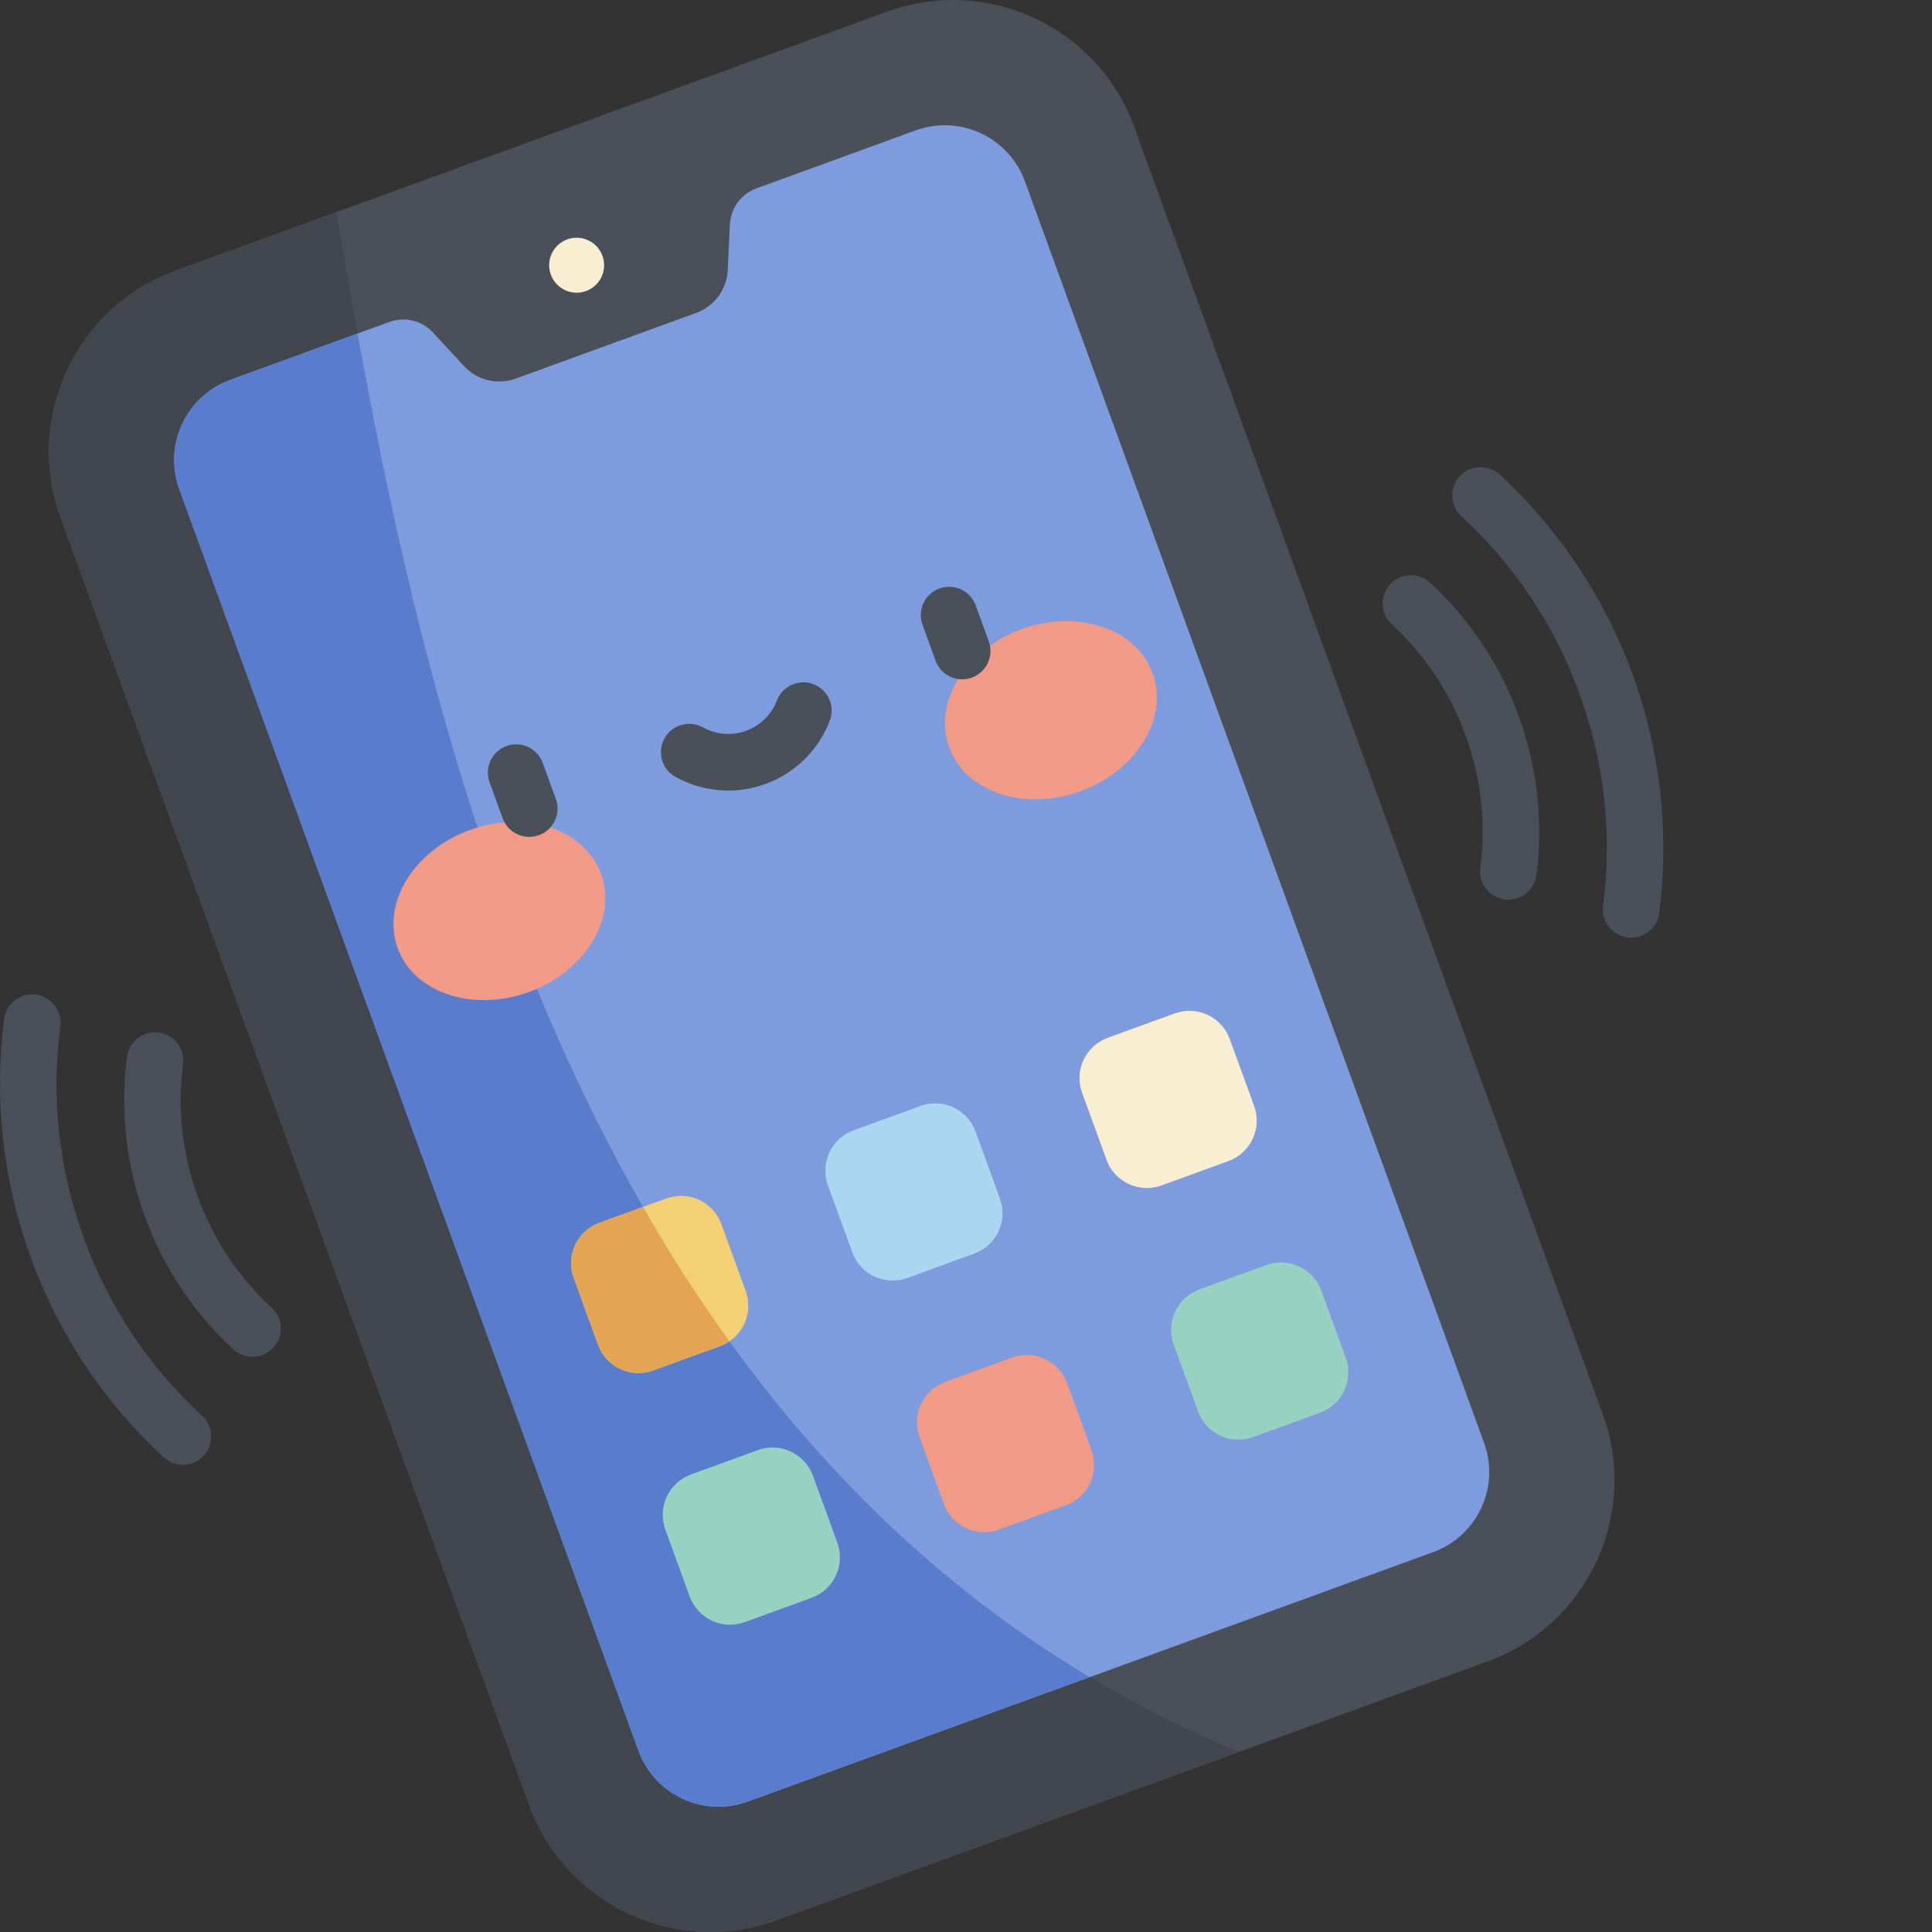 <svg xmlns="http://www.w3.org/2000/svg" xmlns:xlink="http://www.w3.org/1999/xlink" xmlns:svgjs="http://svgjs.com/svgjs" version="1.1" width="512" height="512" x="0" y="0" viewBox="0 0 512 512" style="enable-background:new 0 0 512 512" xml:space="preserve" class=""><rect x="0" y="0" width="512" height="512" fill="#333333" stroke="none"/><g><path xmlns="http://www.w3.org/2000/svg" d="m394.199 440.312-188.453 68.59c-26.531 9.656-55.867-4.023-65.527-30.555l-124.16-341.133c-9.656-26.531 4.023-55.871 30.555-65.527l188.453-68.59c26.535-9.656 55.871 4.023 65.527 30.555l124.164 341.133c9.656 26.531-4.027 55.871-30.559 65.527zm0 0" fill="#495059" data-original="#495059"/><path xmlns="http://www.w3.org/2000/svg" d="m205.746 508.902 122.543-44.602c-182.477-75.797-219.5-293.949-239.172-408.082l-42.504 15.469c-26.531 9.656-40.211 38.996-30.555 65.527l124.16 341.133c9.66 26.531 38.996 40.211 65.527 30.555zm0 0" fill="#41464f" data-original="#41464f"/><path xmlns="http://www.w3.org/2000/svg" d="m242.656 34.559-42.176 15.348c-4.059 1.48-6.84 5.25-7.043 9.57l-.574 12.09c-.246 5.121-3.539 9.594-8.355 11.352l-47.855 17.414c-4.816 1.754-10.219.445-13.695-3.324l-8.215-8.891c-2.93-3.176-7.484-4.281-11.547-2.801l-42.172 15.348c-11.727 4.27-17.773 17.234-13.508 28.961l121.68 334.312c4.27 11.727 17.234 17.773 28.961 13.504l181.637-66.105c11.727-4.27 17.77-17.234 13.504-28.961l-121.68-334.312c-4.27-11.727-17.234-17.773-28.961-13.504zm0 0" fill="#7e9bde" data-original="#7e9bde"/><path xmlns="http://www.w3.org/2000/svg" d="m198.156 477.441 90.633-32.984c-134.484-80.402-174.23-247.043-194.027-356.07l-33.738 12.281c-11.727 4.266-17.773 17.23-13.508 28.961l121.68 334.309c4.27 11.727 17.238 17.773 28.961 13.504zm0 0" fill="#5a7ccc" data-original="#5a7ccc"/><path xmlns="http://www.w3.org/2000/svg" d="m190.824 356.734-17.734 6.453c-5.91 2.152-12.441-.895-14.59-6.801l-6.457-17.738c-2.152-5.91.895-12.441 6.801-14.59l17.738-6.457c5.91-2.148 12.441.898 14.59 6.805l6.457 17.738c2.148 5.906-.895 12.438-6.805 14.59zm0 0" fill="#f2d073" data-original="#f2d073"/><path xmlns="http://www.w3.org/2000/svg" d="m193.305 355.457c-8.297-11.496-15.91-23.406-22.902-35.605l-11.555 4.207c-5.91 2.148-8.957 8.68-6.805 14.59l6.457 17.738c2.148 5.906 8.68 8.953 14.59 6.801l17.738-6.453c.895-.328 1.719-.766 2.477-1.277zm0 0" fill="#e3a554" data-original="#e3a554"/><path xmlns="http://www.w3.org/2000/svg" d="m258.191 332.215-17.738 6.457c-5.906 2.148-12.441-.898-14.59-6.805l-6.457-17.738c-2.148-5.906.898-12.438 6.805-14.59l17.738-6.453c5.906-2.152 12.438.895 14.59 6.801l6.453 17.738c2.152 5.906-.895 12.438-6.801 14.59zm0 0" fill="#aad7ef" data-original="#aad7ef"/><path xmlns="http://www.w3.org/2000/svg" d="m325.555 307.695-17.738 6.457c-5.906 2.148-12.438-.895-14.59-6.805l-6.457-17.738c-2.148-5.906.898-12.438 6.805-14.59l17.738-6.453c5.906-2.152 12.441.895 14.59 6.801l6.457 17.738c2.148 5.91-.895 12.441-6.805 14.59zm0 0" fill="#f8eed1" data-original="#f8eed1"/><path xmlns="http://www.w3.org/2000/svg" d="m215.102 423.426-17.738 6.457c-5.91 2.148-12.441-.898-14.59-6.805l-6.457-17.738c-2.148-5.906.895-12.441 6.801-14.59l17.738-6.457c5.91-2.148 12.441.898 14.59 6.805l6.457 17.738c2.152 5.906-.895 12.438-6.801 14.59zm0 0" fill="#97d1c2" data-original="#97d1c2"/><path xmlns="http://www.w3.org/2000/svg" d="m282.465 398.906-17.738 6.457c-5.91 2.148-12.441-.898-14.59-6.805l-6.457-17.738c-2.148-5.906.895-12.438 6.805-14.59l17.738-6.457c5.906-2.148 12.438.898 14.59 6.805l6.453 17.738c2.152 5.906-.895 12.441-6.801 14.59zm0 0" fill="#f19a87" data-original="#f19a87"/><path xmlns="http://www.w3.org/2000/svg" d="m349.828 374.387-17.738 6.457c-5.906 2.148-12.438-.898-14.59-6.805l-6.453-17.738c-2.152-5.906.895-12.438 6.801-14.59l17.738-6.453c5.906-2.152 12.441.895 14.59 6.801l6.457 17.738c2.148 5.91-.898 12.441-6.805 14.59zm0 0" fill="#97d1c2" data-original="#97d1c2"/><path xmlns="http://www.w3.org/2000/svg" d="m159.305 231.617c-4.316-11.859-19.891-17.082-34.781-11.66-14.895 5.418-23.469 19.426-19.152 31.285 4.316 11.863 19.891 17.082 34.781 11.66 14.895-5.418 23.469-19.426 19.152-31.285zm0 0" fill="#f19a87" data-original="#f19a87"/><path xmlns="http://www.w3.org/2000/svg" d="m251.539 198.035c4.316 11.859 19.887 17.078 34.781 11.66 14.891-5.422 23.465-19.43 19.148-31.289s-19.887-17.082-34.781-11.66c-14.891 5.422-23.465 19.43-19.148 31.289zm0 0" fill="#f19a87" data-original="#f19a87"/><g xmlns="http://www.w3.org/2000/svg" fill="#495059"><path d="m140.258 221.785c-3.062 0-5.938-1.891-7.047-4.938l-3.465-9.523c-1.418-3.891.59-8.195 4.48-9.609 3.891-1.418 8.195.59 9.613 4.48l3.469 9.523c1.414 3.891-.59 8.195-4.484 9.613-.848.309-1.715.453-2.566.453zm0 0" fill="#495059" data-original="#495059"/><path d="m254.988 180.027c-3.062 0-5.938-1.891-7.047-4.938l-3.465-9.523c-1.418-3.891.59-8.195 4.48-9.609 3.895-1.418 8.195.59 9.613 4.48l3.465 9.523c1.418 3.891-.59 8.195-4.48 9.609-.848.312-1.715.457-2.566.457zm0 0" fill="#495059" data-original="#495059"/><path d="m192.996 209.504c-4.828 0-9.641-1.215-13.973-3.609-3.625-2.004-4.938-6.566-2.934-10.191s6.566-4.938 10.191-2.934c3.512 1.941 7.68 2.27 11.438.898 3.758-1.367 6.742-4.297 8.184-8.043 1.488-3.863 5.832-5.789 9.695-4.301 3.863 1.488 5.789 5.828 4.301 9.695-3.004 7.789-9.215 13.895-17.051 16.746-3.191 1.16-6.527 1.738-9.852 1.738zm0 0" fill="#495059" data-original="#495059"/><path d="m399.754 238.43c-.324 0-.648-.023-.973-.062-4.109-.531-7.008-4.293-6.477-8.398 1.539-11.918.219-23.73-3.922-35.105-4.141-11.379-10.723-21.273-19.562-29.414-3.047-2.805-3.242-7.551-.438-10.598 2.805-3.043 7.551-3.242 10.598-.438 10.473 9.645 18.598 21.855 23.496 35.316 4.902 13.461 6.527 28.039 4.703 42.16-.488 3.781-3.715 6.539-7.426 6.539zm0 0" fill="#495059" data-original="#495059"/><path d="m432.297 248.496c-.32 0-.645-.02-.973-.062-4.105-.531-7.008-4.293-6.477-8.398 2.465-19.07.355-37.965-6.27-56.164-6.621-18.199-17.152-34.031-31.297-47.055-3.047-2.805-3.242-7.547-.438-10.598 2.805-3.043 7.547-3.242 10.598-.438 15.703 14.457 27.887 32.773 35.234 52.957 7.348 20.191 9.785 42.047 7.047 63.219-.488 3.781-3.715 6.539-7.426 6.539zm0 0" fill="#495059" data-original="#495059"/><path d="m66.91 359.566c-1.816 0-3.637-.656-5.078-1.98-10.473-9.641-18.598-21.855-23.496-35.316-4.902-13.461-6.527-28.039-4.703-42.156.531-4.109 4.289-7.004 8.398-6.48 4.109.531 7.012 4.293 6.48 8.398-1.543 11.918-.223 23.73 3.918 35.109 4.141 11.375 10.723 21.27 19.562 29.41 3.047 2.805 3.242 7.547.438 10.598-1.48 1.605-3.496 2.418-5.52 2.418zm0 0" fill="#495059" data-original="#495059"/><path d="m48.453 388.199c-1.816 0-3.637-.656-5.078-1.98-15.703-14.457-27.887-32.77-35.234-52.961-7.348-20.188-9.785-42.047-7.051-63.215.531-4.109 4.285-7.008 8.398-6.477 4.109.531 7.008 4.289 6.477 8.398-2.461 19.066-.355 37.965 6.27 56.164 6.625 18.199 17.156 34.031 31.297 47.051 3.051 2.809 3.246 7.551.438 10.598-1.477 1.609-3.492 2.422-5.516 2.422zm0 0" fill="#495059" data-original="#495059"/></g><path xmlns="http://www.w3.org/2000/svg" d="m160.098 70.289c0 4.02-3.262 7.281-7.285 7.281s-7.281-3.262-7.281-7.281c0-4.023 3.258-7.285 7.281-7.285s7.285 3.262 7.285 7.285zm0 0" fill="#f8eed1" data-original="#f8eed1"/></g></svg>